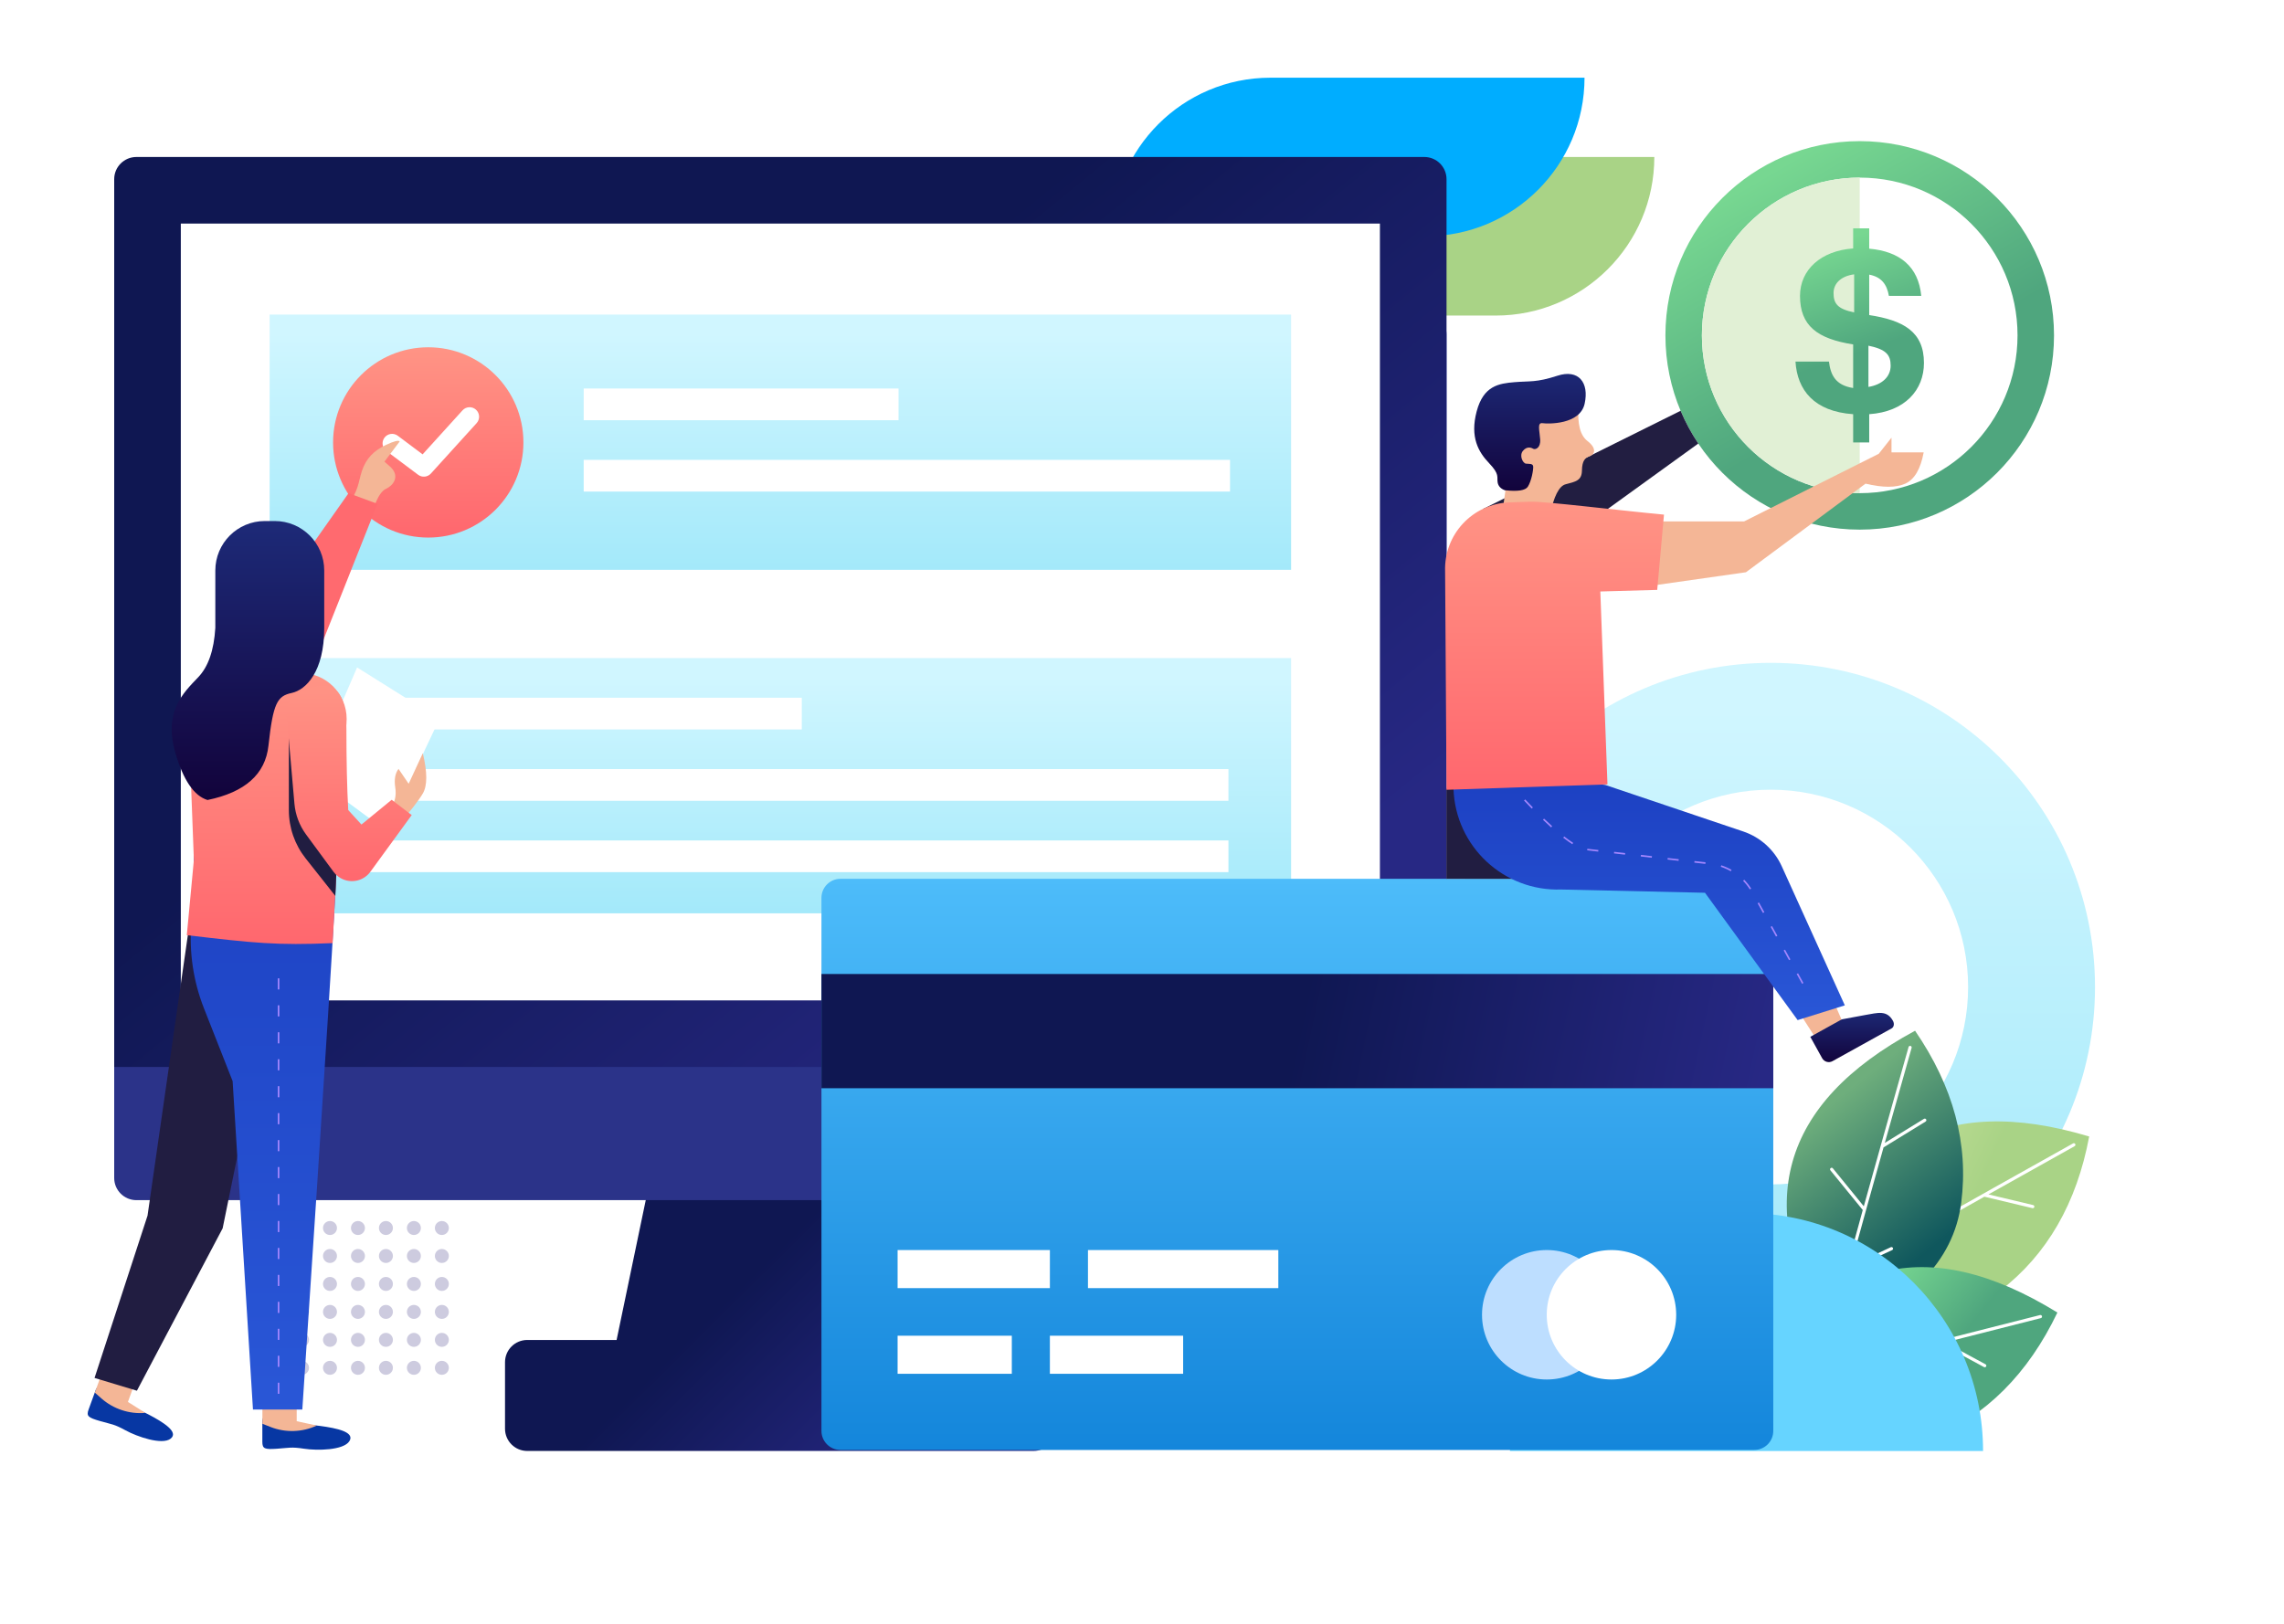 <?xml version="1.0" encoding="UTF-8"?>
<svg width="1440px" height="1024px" viewBox="0 0 1440 1024" version="1.1" xmlns="http://www.w3.org/2000/svg" xmlns:xlink="http://www.w3.org/1999/xlink">
    <!-- Generator: Sketch 53.2 (72643) - https://sketchapp.com -->
    <title>Online payment</title>
    <desc>Created with Sketch.</desc>
    <defs>
        <linearGradient x1="50%" y1="7.264%" x2="50%" y2="151.058%" id="linearGradient-1">
            <stop stop-color="#D0F6FF" offset="0%"></stop>
            <stop stop-color="#8BE2F7" offset="100%"></stop>
        </linearGradient>
        <linearGradient x1="8.382%" y1="31.386%" x2="56.57%" y2="50%" id="linearGradient-2">
            <stop stop-color="#CFE49F" offset="0%"></stop>
            <stop stop-color="#A9D386" offset="100%"></stop>
        </linearGradient>
        <linearGradient x1="34.98%" y1="24.564%" x2="66.603%" y2="80.418%" id="linearGradient-3">
            <stop stop-color="#6EAE7C" offset="0%"></stop>
            <stop stop-color="#0F575D" offset="100%"></stop>
        </linearGradient>
        <linearGradient x1="34.115%" y1="33.968%" x2="64.833%" y2="52.407%" id="linearGradient-4">
            <stop stop-color="#77D791" offset="0%"></stop>
            <stop stop-color="#4FA67E" offset="100%"></stop>
        </linearGradient>
        <linearGradient x1="8.382%" y1="45.849%" x2="56.57%" y2="50%" id="linearGradient-5">
            <stop stop-color="#CFE49F" offset="0%"></stop>
            <stop stop-color="#A9D386" offset="100%"></stop>
        </linearGradient>
        <linearGradient x1="50%" y1="34.074%" x2="100%" y2="62.54%" id="linearGradient-6">
            <stop stop-color="#0F1752" offset="0%"></stop>
            <stop stop-color="#272884" offset="100%"></stop>
        </linearGradient>
        <linearGradient x1="50%" y1="78.437%" x2="50.935%" y2="39.295%" id="linearGradient-7">
            <stop stop-color="#2B3389" offset="0%"></stop>
            <stop stop-color="#444FB7" offset="100%"></stop>
        </linearGradient>
        <linearGradient x1="50%" y1="26.664%" x2="100%" y2="68.374%" id="linearGradient-8">
            <stop stop-color="#0F1752" offset="0%"></stop>
            <stop stop-color="#272884" offset="100%"></stop>
        </linearGradient>
        <linearGradient x1="50%" y1="7.264%" x2="50%" y2="151.058%" id="linearGradient-9">
            <stop stop-color="#D0F6FF" offset="0%"></stop>
            <stop stop-color="#8BE2F7" offset="100%"></stop>
        </linearGradient>
        <linearGradient x1="50%" y1="0%" x2="50%" y2="100%" id="linearGradient-10">
            <stop stop-color="#FF9485" offset="0%"></stop>
            <stop stop-color="#FF676E" offset="100%"></stop>
        </linearGradient>
        <linearGradient x1="50%" y1="-2.48949813e-15%" x2="50%" y2="100%" id="linearGradient-11">
            <stop stop-color="#4DBCFA" offset="0%"></stop>
            <stop stop-color="#1486DB" offset="100%"></stop>
        </linearGradient>
        <linearGradient x1="50%" y1="49.28%" x2="100%" y2="50.567%" id="linearGradient-12">
            <stop stop-color="#0F1752" offset="0%"></stop>
            <stop stop-color="#272884" offset="100%"></stop>
        </linearGradient>
        <linearGradient x1="34.115%" y1="3.882%" x2="64.833%" y2="56.924%" id="linearGradient-13">
            <stop stop-color="#77D791" offset="0%"></stop>
            <stop stop-color="#4FA67E" offset="100%"></stop>
        </linearGradient>
        <linearGradient x1="44.281%" y1="3.882%" x2="55.34%" y2="56.924%" id="linearGradient-14">
            <stop stop-color="#77D791" offset="0%"></stop>
            <stop stop-color="#4FA67E" offset="100%"></stop>
        </linearGradient>
        <linearGradient x1="50%" y1="0%" x2="50%" y2="100%" id="linearGradient-15">
            <stop stop-color="#1D2A78" offset="0%"></stop>
            <stop stop-color="#12033B" offset="100%"></stop>
        </linearGradient>
        <linearGradient x1="50%" y1="0%" x2="50%" y2="100%" id="linearGradient-16">
            <stop stop-color="#1D2A78" offset="0%"></stop>
            <stop stop-color="#12033B" offset="100%"></stop>
        </linearGradient>
        <linearGradient x1="82.577%" y1="-52.951%" x2="82.577%" y2="186.665%" id="linearGradient-17">
            <stop stop-color="#1533B6" offset="0%"></stop>
            <stop stop-color="#356BE9" offset="100%"></stop>
        </linearGradient>
        <linearGradient x1="50%" y1="0%" x2="50%" y2="100%" id="linearGradient-18">
            <stop stop-color="#FF9485" offset="0%"></stop>
            <stop stop-color="#FF676E" offset="100%"></stop>
        </linearGradient>
        <linearGradient x1="82.577%" y1="-52.951%" x2="82.577%" y2="186.665%" id="linearGradient-19">
            <stop stop-color="#1533B6" offset="0%"></stop>
            <stop stop-color="#356BE9" offset="100%"></stop>
        </linearGradient>
        <linearGradient x1="50%" y1="0%" x2="50%" y2="100%" id="linearGradient-20">
            <stop stop-color="#FF9485" offset="0%"></stop>
            <stop stop-color="#FF676E" offset="100%"></stop>
        </linearGradient>
        <linearGradient x1="50%" y1="0%" x2="50%" y2="100%" id="linearGradient-21">
            <stop stop-color="#FF9485" offset="0%"></stop>
            <stop stop-color="#FF676E" offset="100%"></stop>
        </linearGradient>
        <linearGradient x1="50%" y1="0%" x2="50%" y2="100%" id="linearGradient-22">
            <stop stop-color="#1D2A78" offset="0%"></stop>
            <stop stop-color="#12033B" offset="100%"></stop>
        </linearGradient>
    </defs>
    <g id="Online-payment" stroke="none" stroke-width="1" fill="none" fill-rule="evenodd">
        <rect fill="#FFFFFF" x="0" y="0" width="1440" height="1024"></rect>
        <g id="Ornament" transform="translate(186, 49)">
            <path d="M930.422,777.926 C817.521,777.926 726,686.382 726,573.463 C726,460.543 817.521,369 930.422,369 C1043.323,369 1134.844,460.543 1134.844,573.463 C1134.844,686.382 1043.323,777.926 930.422,777.926 Z M930.422,697.926 C999.136,697.926 1054.844,642.204 1054.844,573.463 C1054.844,504.722 999.136,449 930.422,449 C861.708,449 806,504.722 806,573.463 C806,642.204 861.708,697.926 930.422,697.926 Z" id="Shape" fill="url(#linearGradient-1)"></path>
            <g id="Plant" transform="translate(917, 601)">
                <path d="M39.498,164.853 C63.457,71.749 121.683,39.026 214.176,66.686 C206.306,108.786 187.576,141.227 157.986,164.009 C128.396,186.791 88.9,187.072 39.498,164.853 Z" id="Shape" fill="url(#linearGradient-2)"></path>
                <path d="M110.907,123.32 L114.183,91.215 C114.318,89.888 116.308,90.091 116.172,91.418 L113.04,122.114 C137.315,108.397 167.641,91.375 204.021,71.048 C204.503,70.779 205.113,70.951 205.382,71.433 C205.651,71.915 205.479,72.524 204.997,72.794 C185.072,83.927 166.963,94.068 150.671,103.218 L178.847,109.941 C179.384,110.069 179.716,110.608 179.588,111.145 C179.46,111.683 178.92,112.014 178.383,111.886 L148.101,104.661 C135.047,111.994 123.186,118.676 112.52,124.705 C112.426,124.787 112.316,124.847 112.2,124.886 C100.14,131.704 89.613,137.684 80.62,142.827 L106.833,152.4 C107.352,152.59 107.619,153.164 107.43,153.683 C107.24,154.201 106.666,154.468 106.147,154.279 L78.474,144.173 C78.433,144.158 78.395,144.141 78.358,144.122 C64.288,152.179 54.199,158.063 48.093,161.771 C47.621,162.058 47.006,161.908 46.719,161.436 C46.432,160.964 46.582,160.349 47.055,160.062 C57.26,153.864 78.543,141.617 110.907,123.32 Z" id="Shape" fill="#FFFFFF" fill-rule="nonzero"></path>
                <path d="M50.293,192.93 C1.399,110.154 19.433,45.844 104.394,5.68434189e-14 C128.598,35.334 138.293,71.517 133.479,108.55 C128.665,145.582 100.936,173.709 50.293,192.93 Z" id="Shape" fill="url(#linearGradient-3)"></path>
                <path d="M71.417,113.068 L51.032,88.05 C50.19,87.017 51.74,85.753 52.583,86.787 L72.073,110.707 C79.539,83.843 88.947,50.363 100.298,10.265 C100.448,9.733 101.001,9.424 101.532,9.575 C102.064,9.725 102.372,10.278 102.222,10.809 C96.005,32.77 90.371,52.746 85.32,70.737 L109.998,55.567 C110.469,55.277 111.084,55.424 111.374,55.895 C111.663,56.365 111.516,56.981 111.045,57.27 L84.524,73.574 C80.479,87.99 76.817,101.101 73.538,112.907 C73.529,113.032 73.494,113.152 73.44,113.261 C69.733,126.61 66.518,138.282 63.796,148.278 L89.1,136.512 C89.601,136.279 90.196,136.496 90.429,136.997 C90.661,137.498 90.444,138.092 89.943,138.325 L63.229,150.747 C63.19,150.765 63.151,150.781 63.111,150.793 C58.86,166.44 55.886,177.733 54.191,184.674 C54.06,185.21 53.518,185.539 52.982,185.408 C52.445,185.277 52.117,184.736 52.248,184.199 C55.081,172.6 61.471,148.891 71.417,113.068 L71.417,113.068 Z" id="Shape" fill="#FFFFFF" fill-rule="nonzero"></path>
                <path d="M-2.27373675e-13,227.324 C47.239,143.593 111.95,127.056 194.133,177.712 C175.635,216.341 149.147,242.829 114.669,257.176 C80.191,271.523 41.968,261.573 -2.27373675e-13,227.324 Z" id="Shape" fill="url(#linearGradient-4)" fill-rule="nonzero"></path>
                <path d="M79.725,205.688 L91.199,175.525 C91.673,174.279 93.542,174.99 93.068,176.236 L82.098,205.076 C109.095,198.109 142.794,189.516 183.196,179.297 C183.731,179.162 184.275,179.486 184.41,180.022 C184.546,180.557 184.222,181.101 183.686,181.236 C161.559,186.833 141.442,191.942 123.337,196.563 L148.813,210.349 C149.299,210.612 149.48,211.219 149.217,211.705 C148.954,212.19 148.347,212.371 147.861,212.108 L120.481,197.292 C105.974,200.996 92.788,204.381 80.925,207.444 C80.812,207.499 80.691,207.528 80.569,207.536 C67.155,211 55.439,214.052 45.421,216.692 L68.264,232.724 C68.716,233.041 68.825,233.664 68.508,234.117 C68.191,234.569 67.567,234.678 67.115,234.361 L43,217.436 C42.965,217.412 42.932,217.385 42.901,217.357 C27.225,221.499 15.958,224.57 9.099,226.572 C8.569,226.727 8.014,226.422 7.859,225.892 C7.704,225.362 8.009,224.807 8.539,224.652 C20.001,221.307 43.728,214.986 79.725,205.688 Z" id="Shape" fill="#FFFFFF" fill-rule="nonzero"></path>
            </g>
            <path d="M559,150 C559,94.772 603.772,50 659,50 L857,50 C857,105.228 812.228,150 757,150 L559,150 Z" id="Shape" fill="url(#linearGradient-5)"></path>
            <path d="M515,100 C515,44.772 559.772,0 615,0 L813,0 C813,55.228 768.228,100 713,100 L515,100 Z" id="Shape" fill="#00ADFF"></path>
            <path d="M990.154,940.154 C990.154,837.915 990.154,708.659 990.154,641.89 C907.287,641.89 840.11,708.659 840.11,791.022 C840.11,873.385 907.287,940.154 990.154,940.154 Z" id="Shape" fill="#66D4FF" transform="translate(915.132, 791.022) rotate(-270) translate(-915.132, -791.022) "></path>
            <path d="M8.818,813.579 C8.818,816.014 6.844,817.988 4.409,817.988 C1.974,817.988 -3.12638804e-13,816.014 -3.12638804e-13,813.579 C-3.12638804e-13,811.145 1.974,809.171 4.409,809.171 C6.844,809.171 8.818,811.145 8.818,813.579 Z M8.818,795.945 C8.818,798.38 6.844,800.354 4.409,800.354 C1.974,800.354 -1.98951966e-13,798.38 -1.98951966e-13,795.945 C-1.98951966e-13,793.51 1.974,791.537 4.409,791.537 C6.844,791.537 8.818,793.51 8.818,795.945 Z M8.818,778.311 C8.818,780.746 6.844,782.72 4.409,782.72 C1.974,782.72 -1.98951966e-13,780.746 -1.98951966e-13,778.311 C-1.98951966e-13,775.876 1.974,773.903 4.409,773.903 C6.844,773.903 8.818,775.876 8.818,778.311 Z M8.818,760.677 C8.818,763.112 6.844,765.085 4.409,765.085 C1.974,765.085 -1.98951966e-13,763.112 -1.98951966e-13,760.677 C-1.98951966e-13,758.242 1.974,756.268 4.409,756.268 C6.844,756.268 8.818,758.242 8.818,760.677 Z M8.818,743.043 C8.818,745.477 6.844,747.451 4.409,747.451 C1.974,747.451 -1.98951966e-13,745.477 -1.98951966e-13,743.043 C-1.98951966e-13,740.608 1.974,738.634 4.409,738.634 C6.844,738.634 8.818,740.608 8.818,743.043 Z M8.818,725.409 C8.818,727.843 6.844,729.817 4.409,729.817 C1.974,729.817 -1.98951966e-13,727.843 -1.98951966e-13,725.409 C-1.98951966e-13,722.974 1.974,721 4.409,721 C6.844,721 8.818,722.974 8.818,725.409 Z M26.453,813.579 C26.453,816.014 24.479,817.988 22.044,817.988 C19.609,817.988 17.635,816.014 17.635,813.579 C17.635,811.145 19.609,809.171 22.044,809.171 C24.479,809.171 26.453,811.145 26.453,813.579 Z M26.453,795.945 C26.453,798.38 24.479,800.354 22.044,800.354 C19.609,800.354 17.635,798.38 17.635,795.945 C17.635,793.51 19.609,791.537 22.044,791.537 C24.479,791.537 26.453,793.51 26.453,795.945 Z M26.453,778.311 C26.453,780.746 24.479,782.72 22.044,782.72 C19.609,782.72 17.635,780.746 17.635,778.311 C17.635,775.876 19.609,773.903 22.044,773.903 C24.479,773.903 26.453,775.876 26.453,778.311 Z M26.453,760.677 C26.453,763.112 24.479,765.085 22.044,765.085 C19.609,765.085 17.635,763.112 17.635,760.677 C17.635,758.242 19.609,756.268 22.044,756.268 C24.479,756.268 26.453,758.242 26.453,760.677 Z M26.453,743.043 C26.453,745.477 24.479,747.451 22.044,747.451 C19.609,747.451 17.635,745.477 17.635,743.043 C17.635,740.608 19.609,738.634 22.044,738.634 C24.479,738.634 26.453,740.608 26.453,743.043 Z M26.453,725.409 C26.453,727.843 24.479,729.817 22.044,729.817 C19.609,729.817 17.635,727.843 17.635,725.409 C17.635,722.974 19.609,721 22.044,721 C24.479,721 26.453,722.974 26.453,725.409 Z M44.088,813.579 C44.088,816.014 42.114,817.988 39.679,817.988 C37.244,817.988 35.27,816.014 35.27,813.579 C35.27,811.145 37.244,809.171 39.679,809.171 C42.114,809.171 44.088,811.145 44.088,813.579 Z M44.088,795.945 C44.088,798.38 42.114,800.354 39.679,800.354 C37.244,800.354 35.27,798.38 35.27,795.945 C35.27,793.51 37.244,791.537 39.679,791.537 C42.114,791.537 44.088,793.51 44.088,795.945 Z M44.088,778.311 C44.088,780.746 42.114,782.72 39.679,782.72 C37.244,782.72 35.27,780.746 35.27,778.311 C35.27,775.876 37.244,773.903 39.679,773.903 C42.114,773.903 44.088,775.876 44.088,778.311 Z M44.088,760.677 C44.088,763.112 42.114,765.085 39.679,765.085 C37.244,765.085 35.27,763.112 35.27,760.677 C35.27,758.242 37.244,756.268 39.679,756.268 C42.114,756.268 44.088,758.242 44.088,760.677 Z M44.088,743.043 C44.088,745.477 42.114,747.451 39.679,747.451 C37.244,747.451 35.27,745.477 35.27,743.043 C35.27,740.608 37.244,738.634 39.679,738.634 C42.114,738.634 44.088,740.608 44.088,743.043 Z M44.088,725.409 C44.088,727.843 42.114,729.817 39.679,729.817 C37.244,729.817 35.27,727.843 35.27,725.409 C35.27,722.974 37.244,721 39.679,721 C42.114,721 44.088,722.974 44.088,725.409 Z M61.723,813.579 C61.723,816.014 59.749,817.988 57.314,817.988 C54.88,817.988 52.906,816.014 52.906,813.579 C52.906,811.145 54.88,809.171 57.314,809.171 C59.749,809.171 61.723,811.145 61.723,813.579 Z M61.723,795.945 C61.723,798.38 59.749,800.354 57.314,800.354 C54.88,800.354 52.906,798.38 52.906,795.945 C52.906,793.51 54.88,791.537 57.314,791.537 C59.749,791.537 61.723,793.51 61.723,795.945 Z M61.723,778.311 C61.723,780.746 59.749,782.72 57.314,782.72 C54.88,782.72 52.906,780.746 52.906,778.311 C52.906,775.876 54.88,773.903 57.314,773.903 C59.749,773.903 61.723,775.876 61.723,778.311 Z M61.723,760.677 C61.723,763.112 59.749,765.085 57.314,765.085 C54.88,765.085 52.906,763.112 52.906,760.677 C52.906,758.242 54.88,756.268 57.314,756.268 C59.749,756.268 61.723,758.242 61.723,760.677 Z M61.723,743.043 C61.723,745.477 59.749,747.451 57.314,747.451 C54.88,747.451 52.906,745.477 52.906,743.043 C52.906,740.608 54.88,738.634 57.314,738.634 C59.749,738.634 61.723,740.608 61.723,743.043 Z M61.723,725.409 C61.723,727.843 59.749,729.817 57.314,729.817 C54.88,729.817 52.906,727.843 52.906,725.409 C52.906,722.974 54.88,721 57.314,721 C59.749,721 61.723,722.974 61.723,725.409 Z M79.359,813.579 C79.359,816.014 77.385,817.988 74.95,817.988 C72.515,817.988 70.541,816.014 70.541,813.579 C70.541,811.145 72.515,809.171 74.95,809.171 C77.385,809.171 79.359,811.145 79.359,813.579 Z M79.359,795.945 C79.359,798.38 77.385,800.354 74.95,800.354 C72.515,800.354 70.541,798.38 70.541,795.945 C70.541,793.51 72.515,791.537 74.95,791.537 C77.385,791.537 79.359,793.51 79.359,795.945 Z M79.359,778.311 C79.359,780.746 77.385,782.72 74.95,782.72 C72.515,782.72 70.541,780.746 70.541,778.311 C70.541,775.876 72.515,773.903 74.95,773.903 C77.385,773.903 79.359,775.876 79.359,778.311 Z M79.359,760.677 C79.359,763.112 77.385,765.085 74.95,765.085 C72.515,765.085 70.541,763.112 70.541,760.677 C70.541,758.242 72.515,756.268 74.95,756.268 C77.385,756.268 79.359,758.242 79.359,760.677 Z M79.359,743.043 C79.359,745.477 77.385,747.451 74.95,747.451 C72.515,747.451 70.541,745.477 70.541,743.043 C70.541,740.608 72.515,738.634 74.95,738.634 C77.385,738.634 79.359,740.608 79.359,743.043 Z M79.359,725.409 C79.359,727.843 77.385,729.817 74.95,729.817 C72.515,729.817 70.541,727.843 70.541,725.409 C70.541,722.974 72.515,721 74.95,721 C77.385,721 79.359,722.974 79.359,725.409 Z M96.994,813.579 C96.994,816.014 95.02,817.988 92.585,817.988 C90.15,817.988 88.176,816.014 88.176,813.579 C88.176,811.145 90.15,809.171 92.585,809.171 C95.02,809.171 96.994,811.145 96.994,813.579 Z M96.994,795.945 C96.994,798.38 95.02,800.354 92.585,800.354 C90.15,800.354 88.176,798.38 88.176,795.945 C88.176,793.51 90.15,791.537 92.585,791.537 C95.02,791.537 96.994,793.51 96.994,795.945 Z M96.994,778.311 C96.994,780.746 95.02,782.72 92.585,782.72 C90.15,782.72 88.176,780.746 88.176,778.311 C88.176,775.876 90.15,773.903 92.585,773.903 C95.02,773.903 96.994,775.876 96.994,778.311 Z M96.994,760.677 C96.994,763.112 95.02,765.085 92.585,765.085 C90.15,765.085 88.176,763.112 88.176,760.677 C88.176,758.242 90.15,756.268 92.585,756.268 C95.02,756.268 96.994,758.242 96.994,760.677 Z M96.994,743.043 C96.994,745.477 95.02,747.451 92.585,747.451 C90.15,747.451 88.176,745.477 88.176,743.043 C88.176,740.608 90.15,738.634 92.585,738.634 C95.02,738.634 96.994,740.608 96.994,743.043 Z M96.994,725.409 C96.994,727.843 95.02,729.817 92.585,729.817 C90.15,729.817 88.176,727.843 88.176,725.409 C88.176,722.974 90.15,721 92.585,721 C95.02,721 96.994,722.974 96.994,725.409 Z" id="Shape" fill="#CDCBDF"></path>
        </g>
        <g id="Monitor" transform="translate(72, 99)">
            <path d="M523.25,746.017 L579.6,746.017 C587.332,746.017 593.6,752.285 593.6,760.017 L593.6,802 C593.6,809.732 587.332,816 579.6,816 L260.4,816 C252.668,816 246.4,809.732 246.4,802 L246.4,760.017 C246.4,752.285 252.668,746.017 260.4,746.017 L316.75,746.017 L343,620.048 L497,620.048 L523.25,746.017 Z" id="Shape" fill="url(#linearGradient-6)"></path>
            <path d="M14,97.976 L826,97.976 C833.732,97.976 840,104.244 840,111.976 L840,643.839 C840,651.571 833.732,657.839 826,657.839 L14,657.839 C6.268,657.839 9.46895252e-16,651.571 0,643.839 L0,111.976 C-9.46895252e-16,104.244 6.268,97.976 14,97.976 Z" id="Shape" fill="url(#linearGradient-7)"></path>
            <path d="M14,1.70530257e-13 L826,1.70530257e-13 C833.732,1.69109914e-13 840,6.268 840,14 L840,573.859 L0,573.859 L-1.77635684e-15,14 C-2.72325209e-15,6.268 6.268,1.71950599e-13 14,1.70530257e-13 Z" id="Shape" fill="url(#linearGradient-8)"></path>
            <polygon id="Shape" fill="#FFFFFF" points="42 41.99 798 41.99 798 531.87 42 531.87"></polygon>
            <polygon id="Shape" fill="url(#linearGradient-9)" points="98 316 742 316 742 476.961 98 476.961"></polygon>
            <path d="M145,341 L433.5,341 L433.5,361 L145,361 L145,341 Z M145,386 L702.5,386 L702.5,406 L145,406 L145,386 Z M145,431 L702.5,431 L702.5,451 L145,451 L145,431 Z" id="Shape" fill="#FFFFFF"></path>
            <polygon id="Shape" fill="url(#linearGradient-9)" points="98 99.376 742 99.376 742 260.336 98 260.336"></polygon>
            <circle id="Shape" fill="url(#linearGradient-10)" cx="198" cy="180" r="60"></circle>
            <path d="M219.617,159.769 C221.843,157.315 225.638,157.13 228.092,159.356 C230.547,161.582 230.732,165.376 228.506,167.831 L199.663,199.631 C197.583,201.924 194.099,202.258 191.621,200.402 L171.602,185.402 C168.95,183.415 168.411,179.654 170.398,177.002 C172.385,174.35 176.146,173.811 178.798,175.798 L194.445,187.523 L219.617,159.769 Z" id="Shape" fill="#FFFFFF" fill-rule="nonzero"></path>
            <path d="M296,146 L494.5,146 L494.5,166 L296,166 L296,146 Z M296,191 L703.5,191 L703.5,211 L296,211 L296,191 Z" id="Shape" fill="#FFFFFF"></path>
        </g>
        <g id="Credit-Card" transform="translate(517.903, 554.196)">
            <path d="M12,-2.84217094e-14 L588.097,-2.66453526e-14 C594.725,-2.78665979e-14 600.097,5.373 600.097,12 L600.097,348.168 C600.097,354.796 594.725,360.168 588.097,360.168 L12,360.168 C5.373,360.168 -2.49245069e-13,354.796 -2.82440737e-13,348.168 L-2.82440737e-13,12 C-2.83217894e-13,5.373 5.373,-2.54241073e-14 12,-2.84217094e-14 Z" id="Shape" fill="url(#linearGradient-11)"></path>
            <polygon id="Shape" fill="url(#linearGradient-12)" points="-2.84217094e-13 60.028 600.097 60.028 600.097 132.062 -2.84217094e-13 132.062"></polygon>
            <path d="M48.008,234.109 L144.023,234.109 L144.023,258.121 L48.008,258.121 L48.008,234.109 Z M48.008,288.135 L120.019,288.135 L120.019,312.146 L48.008,312.146 L48.008,288.135 Z M168.027,234.109 L288.047,234.109 L288.047,258.121 L168.027,258.121 L168.027,234.109 Z M144.023,288.135 L228.037,288.135 L228.037,312.146 L144.023,312.146 L144.023,288.135 Z" id="Shape" fill="#FFFFFF"></path>
            <ellipse id="Shape" fill="#BDDEFF" cx="457.274" cy="274.928" rx="40.807" ry="40.819"></ellipse>
            <ellipse id="Shape" fill="#FFFFFF" cx="498.081" cy="274.928" rx="40.807" ry="40.819"></ellipse>
        </g>
        <g id="Money" transform="translate(1050, 89)">
            <circle id="Shape" fill="url(#linearGradient-13)" fill-rule="nonzero" cx="122.5" cy="122.5" r="122.5"></circle>
            <circle id="Shape" fill="#FFFFFF" cx="122.5" cy="122.5" r="99.5"></circle>
            <path d="M122.5,222 C122.5,167.85 122.5,66.354 122.5,23 C67.548,23 23,67.548 23,122.5 C23,177.452 67.548,222 122.5,222 Z" id="Shape" fill="#E1F0D5"></path>
            <path d="M118.364,190 L118.364,172.199 C93.694,170.491 83.141,156.962 82,139.019 L103.106,139.019 C104.104,147.278 107.099,153.972 118.364,155.68 L118.364,128.196 C95.69,124.636 84.852,116.377 84.852,97.579 C84.852,81.203 97.972,69.098 118.364,67.674 L118.364,55 L128.489,55 L128.489,67.816 C147.884,69.525 159.577,79.209 161.289,97.579 L140.896,97.579 C139.613,90.174 136.048,85.617 128.489,84.193 L128.489,109.684 C149.88,112.959 163,120.079 163,139.873 C163,156.962 151.021,170.633 128.489,172.199 L128.489,190 L118.364,190 Z M142,141.571 C142,134.714 139.021,131.286 128,129 L128,155 C136.638,153.571 142,148.571 142,141.571 Z M106,95.787 C106,102.32 108.429,105.87 119,108 L119,84 C110.571,85.136 106,89.822 106,95.787 Z" id="Shape" fill="url(#linearGradient-14)" fill-rule="nonzero"></path>
        </g>
        <g id="Men-1" transform="translate(911.075, 235.809)">
            <path d="M159.654,43.896 L55.637,119.061 L23.855,85.191 L148.495,23.24 C151.56,30.509 155.306,37.422 159.654,43.896 L159.654,43.896 Z" id="Shape" fill="#221E41"></path>
            <polygon id="Shape" fill="#211D41" points="9.606 239.6 72.258 280.046 107.857 318.429 0.844 318.429 0.844 262.177"></polygon>
            <polygon id="Shape" fill="#F4B696" points="233.265 418.216 224.419 404.465 244.142 393.74 251.492 410.681"></polygon>
            <path d="M230.268,418.03 L250.137,407.017 L265.051,404.241 C272.638,402.972 278.488,400.928 282.388,407.965 C283.39,409.772 283.005,411.901 281.528,412.72 L244.263,433.376 C241.944,434.662 239.023,433.824 237.738,431.505 L230.268,418.03 Z" id="Shape" fill="url(#linearGradient-15)"></path>
            <path d="M66.074,89.14 L36.453,84.978 L38.046,73.643 C32.712,62.289 32.778,47.572 38.244,29.492 C43.711,11.411 59.015,8.528 84.156,20.842 C83.376,31.61 85.225,38.739 89.704,42.23 C96.422,47.465 93.813,51.106 91.081,51.971 C88.348,52.836 86.393,54.686 86.291,60.979 C86.189,67.272 82.244,67.966 76.022,69.583 C71.875,70.662 68.558,77.181 66.074,89.14 Z" id="Shape" fill="#F4B696"></path>
            <path d="M37.68,73.348 C35.056,72.359 33.547,70.718 33.153,68.424 C32.562,64.984 34.563,63.388 27.799,56.313 C21.035,49.237 15.608,39.887 19.922,23.618 C24.236,7.349 34,6.026 43.739,5.2 C53.477,4.373 57.43,5.51 70.815,1.139 C84.201,-3.233 90.931,5.478 87.997,18.771 C85.064,32.063 64.947,31.551 61.414,31.054 C57.88,30.557 59.622,35.868 59.97,41.326 C60.318,46.784 56.826,47.959 55.551,47.185 C54.276,46.411 51.567,45.505 49.094,48.507 C46.622,51.509 49.021,56.301 50.962,56.574 C52.903,56.847 55.488,56.29 55.573,58.501 C55.659,60.712 54.47,67.512 52.19,71.1 C50.67,73.491 45.833,74.241 37.68,73.348 Z" id="Shape" fill="url(#linearGradient-16)"></path>
            <path d="M18.243,247.774 L101.009,259.191 L188.029,288.545 C198.797,292.177 207.574,300.115 212.266,310.465 L252.037,398.191 L222.285,407.487 L163.875,327.191 L73.284,325.136 C37.017,326.402 6.59,298.029 5.324,261.762 L18.243,247.774 Z" id="Shape" fill="url(#linearGradient-17)"></path>
            <path d="M127.925,93.023 L188.495,93.023 L273.424,50.357 L281.463,40.191 L281.463,49.468 L301.755,49.468 C299.796,60.009 295.924,66.583 290.14,69.192 C284.355,71.801 276,71.801 265.075,69.192 L189.689,125.061 L127.925,133.858 L127.925,93.023 Z" id="Shape" fill="#F4B696"></path>
            <path d="M138.025,88.728 L133.752,136.191 L97.883,137.191 L102.388,258.835 L0.925,262.242 L0.026,124.459 C-0.783,101.277 17.353,81.828 40.535,81.018 L53.696,80.559 C62.737,80.243 109.53,86.056 138.025,88.728 Z" id="Shape" fill="url(#linearGradient-18)"></path>
            <path d="M49.79,269.033 L50.517,268.347 C52.175,270.103 53.788,271.786 55.355,273.394 L54.639,274.092 C53.068,272.48 51.451,270.794 49.79,269.033 Z M61.732,281.163 L62.427,280.443 C64.196,282.15 65.894,283.742 67.522,285.219 L66.85,285.959 C65.214,284.475 63.508,282.876 61.732,281.163 Z M74.494,292.463 L75.112,291.676 C77.146,293.273 79.03,294.624 80.76,295.728 L80.222,296.571 C78.463,295.449 76.553,294.079 74.494,292.463 Z M89.601,300.428 L89.715,299.435 L96.669,300.232 L96.555,301.226 L89.601,300.428 Z M106.49,302.365 L106.604,301.372 L113.559,302.169 L113.445,303.163 L106.49,302.365 Z M123.379,304.302 L123.493,303.309 L130.448,304.106 L130.334,305.099 L123.379,304.302 Z M140.269,306.239 L140.383,305.245 L147.337,306.043 L147.223,307.036 L140.269,306.239 Z M157.158,308.176 L157.272,307.182 L164.226,307.98 L164.113,308.973 L157.158,308.176 Z M173.828,310.807 L174.141,309.857 C176.396,310.6 178.569,311.567 180.629,312.742 L180.133,313.61 C178.132,312.468 176.02,311.529 173.828,310.807 Z M187.89,319.649 L188.611,318.955 C190.253,320.661 191.723,322.53 192.999,324.537 L192.154,325.073 C190.915,323.123 189.487,321.307 187.89,319.649 Z M197.046,333.8 L197.921,333.317 L201.304,339.446 L200.428,339.929 L197.046,333.8 Z M205.261,348.684 L206.136,348.201 L209.519,354.329 L208.643,354.812 L205.261,348.684 Z M213.475,363.567 L214.351,363.084 L217.733,369.213 L216.858,369.696 L213.475,363.567 Z M221.69,378.451 L222.565,377.968 L225.948,384.096 L225.072,384.579 L221.69,378.451 Z" id="Shape" fill="#A587FF" fill-rule="nonzero"></path>
        </g>
        <g id="Women" transform="translate(55.286, 278)">
            <path d="M128.569,622.183 C133.805,620.629 139.838,620.315 146.667,621.241 C156.911,622.631 168.631,625.014 164.998,630.816 C161.365,636.618 144.705,636.861 136.451,635.595 C128.197,634.33 127.235,635.058 119.366,635.595 C111.497,636.133 110.113,635.64 110.113,631.171 C110.113,626.702 110.113,621.169 110.113,618.705 C110.113,616.24 110.482,614.094 116.221,616.182 C120.046,617.575 124.163,619.575 128.569,622.183 Z" id="Shape" fill="#0737A3" fill-rule="nonzero"></path>
            <path d="M110.149,595.946 L131.777,595.946 L131.777,618.245 L144.462,620.98 C135.286,625.254 124.761,625.585 115.335,621.898 L110.149,619.869 L110.149,595.946 Z" id="Shape" fill="#F4B696"></path>
            <path d="M21.006,608.682 C26.458,609.012 32.234,610.781 38.334,613.987 C47.485,618.796 57.683,625.044 52.285,629.254 C46.887,633.464 31.149,627.994 23.825,623.981 C16.502,619.969 15.349,620.324 7.77,618.138 C0.192,615.952 -0.94,615.015 0.589,610.815 C2.117,606.616 4.009,601.417 4.852,599.101 C5.695,596.786 6.776,594.895 11.454,598.82 C14.573,601.437 17.757,604.724 21.006,608.682 Z" id="Shape" fill="#0737A3" fill-rule="nonzero"></path>
            <polygon id="Shape" fill="#FFFFFF" points="169.855 142.902 221.756 175.452 188.428 245.963 140.587 210.707"></polygon>
            <path d="M12.67,577.728 L32.993,585.125 L25.367,606.078 L36.351,612.988 C26.268,613.865 16.264,610.577 8.668,603.888 L4.488,600.207 L12.67,577.728 Z" id="Shape" fill="#F4B696"></path>
            <polygon id="Shape" fill="#211D41" points="77.181 260.975 116.817 341 85.086 496.604 31.032 599.011 4.316 590.961 37.734 488.592 64.448 302.669"></polygon>
            <path d="M191.275,231.077 C193.789,227.713 194.667,223.543 193.909,218.567 C193.152,213.592 193.838,209.696 195.968,206.879 L202.366,216.247 L211.29,197 C214.179,209.055 214.179,217.516 211.29,222.384 C208.4,227.251 203.293,233.777 195.968,241.96 L191.275,231.077 Z" id="Shape" fill="#F4B696"></path>
            <path d="M135.318,610.866 L104.201,610.866 L91.379,403.78 L73.3,357.847 C66.594,340.81 63.876,322.465 65.353,304.216 C66.415,291.085 66.947,277.772 66.947,264.28 C66.947,206.092 157.03,243.554 157.03,264.28 C157.03,278.097 149.793,393.626 135.318,610.866 Z" id="Shape" fill="url(#linearGradient-19)"></path>
            <path d="M62.496,311.735 C63.734,298.746 65.218,282.928 66.947,264.28 L63.249,166.318 C62.849,155.722 71.114,146.807 81.711,146.407 C81.952,146.398 82.193,146.394 82.435,146.394 L134.269,146.394 C150.285,146.394 163.269,159.377 163.269,175.394 C163.269,176.247 163.231,177.1 163.156,177.95 C159.072,224.095 157.03,252.872 157.03,264.28 C157.03,268.624 155.865,292.293 154.434,316.75 C119.301,318.267 104.775,316.71 62.496,311.735 Z" id="Shape" fill="url(#linearGradient-20)"></path>
            <path d="M126.826,182.171 C139.321,223.89 149.663,244.75 157.852,244.75 C157.304,253.591 157.03,260.101 157.03,264.28 C157.03,266.652 156.565,278.633 156.138,287 C149.888,279.095 143.639,271.191 137.389,263.286 C130.548,254.634 126.826,243.926 126.826,232.896 L126.826,182.171 Z" id="Shape" fill="#211D41"></path>
            <path d="M180.638,41.565 L177.608,47.308 L162.578,43.13 C171.558,30.038 170.23,27.009 172.901,18.964 C175.572,10.918 180.638,6.054 188.13,2.533 C193.124,0.185 195.985,-0.53 196.714,0.386 L187.096,13.111 L191.182,16.733 C197.103,22.732 192.284,28.367 188.13,30.224 C185.36,31.462 182.863,35.242 180.638,41.565 Z" id="Shape" fill="#F4B696"></path>
            <polygon id="Shape" fill="#FF6A6F" points="145.984 132.152 122.638 92.389 164.479 33 182.684 39.734"></polygon>
            <path d="M145.54,154.896 C157.254,152.577 163.112,161.477 163.112,181.596 C163.112,201.715 163.498,218.798 164.27,232.846 L172.603,241.978 L191.645,226.364 L204.289,236 L178.241,271.739 C173.556,278.166 164.549,279.579 158.122,274.894 C156.93,274.026 155.879,272.979 155.005,271.791 L137.67,248.229 C133.495,242.554 130.962,235.84 130.348,228.822 L125.491,173.354 C125.295,166 127.778,161.104 132.939,158.668 C138.1,156.231 142.3,154.974 145.54,154.896 Z" id="Shape" fill="url(#linearGradient-21)"></path>
            <path d="M75.543,226.499 C67.007,223.883 60.246,213.94 55.261,196.67 C47.783,170.765 60.188,159.009 69.692,149.067 C76.028,142.439 79.62,132.069 80.468,117.958 L80.468,81.773 C80.468,64.542 94.437,50.573 111.668,50.573 L117.936,50.573 C135.167,50.573 149.136,64.542 149.136,81.773 L149.136,117.958 C149.136,145.597 137.591,157.089 128.562,159.009 C119.533,160.928 116.885,165.358 113.964,192.27 C112.018,210.211 99.211,221.62 75.543,226.499 Z" id="Shape" fill="url(#linearGradient-22)"></path>
            <path d="M119.845,600.967 L119.845,593.967 L120.845,593.967 L120.845,600.967 L119.845,600.967 Z M119.845,583.967 L119.845,576.967 L120.845,576.967 L120.845,583.967 L119.845,583.967 Z M119.845,566.967 L119.845,559.967 L120.845,559.967 L120.845,566.967 L119.845,566.967 Z M119.845,549.967 L119.845,542.967 L120.845,542.967 L120.845,549.967 L119.845,549.967 Z M119.845,532.967 L119.845,525.967 L120.845,525.967 L120.845,532.967 L119.845,532.967 Z M119.845,515.967 L119.845,508.967 L120.845,508.967 L120.845,515.967 L119.845,515.967 Z M119.845,498.967 L119.845,491.967 L120.845,491.967 L120.845,498.967 L119.845,498.967 Z M119.845,481.967 L119.845,474.967 L120.845,474.967 L120.845,481.967 L119.845,481.967 Z M119.845,464.967 L119.845,457.967 L120.845,457.967 L120.845,464.967 L119.845,464.967 Z M119.845,447.967 L119.845,440.967 L120.845,440.967 L120.845,447.967 L119.845,447.967 Z M119.845,430.967 L119.845,423.967 L120.845,423.967 L120.845,430.967 L119.845,430.967 Z M119.845,413.967 L119.845,406.967 L120.845,406.967 L120.845,413.967 L119.845,413.967 Z M119.845,396.967 L119.845,389.967 L120.845,389.967 L120.845,396.967 L119.845,396.967 Z M119.845,379.967 L119.845,372.967 L120.845,372.967 L120.845,379.967 L119.845,379.967 Z M119.845,362.967 L119.845,355.967 L120.845,355.967 L120.845,362.967 L119.845,362.967 Z M119.845,345.967 L119.845,338.967 L120.845,338.967 L120.845,345.967 L119.845,345.967 Z" id="Shape" fill="#A587FF" fill-rule="nonzero"></path>
        </g>
    </g>
</svg>